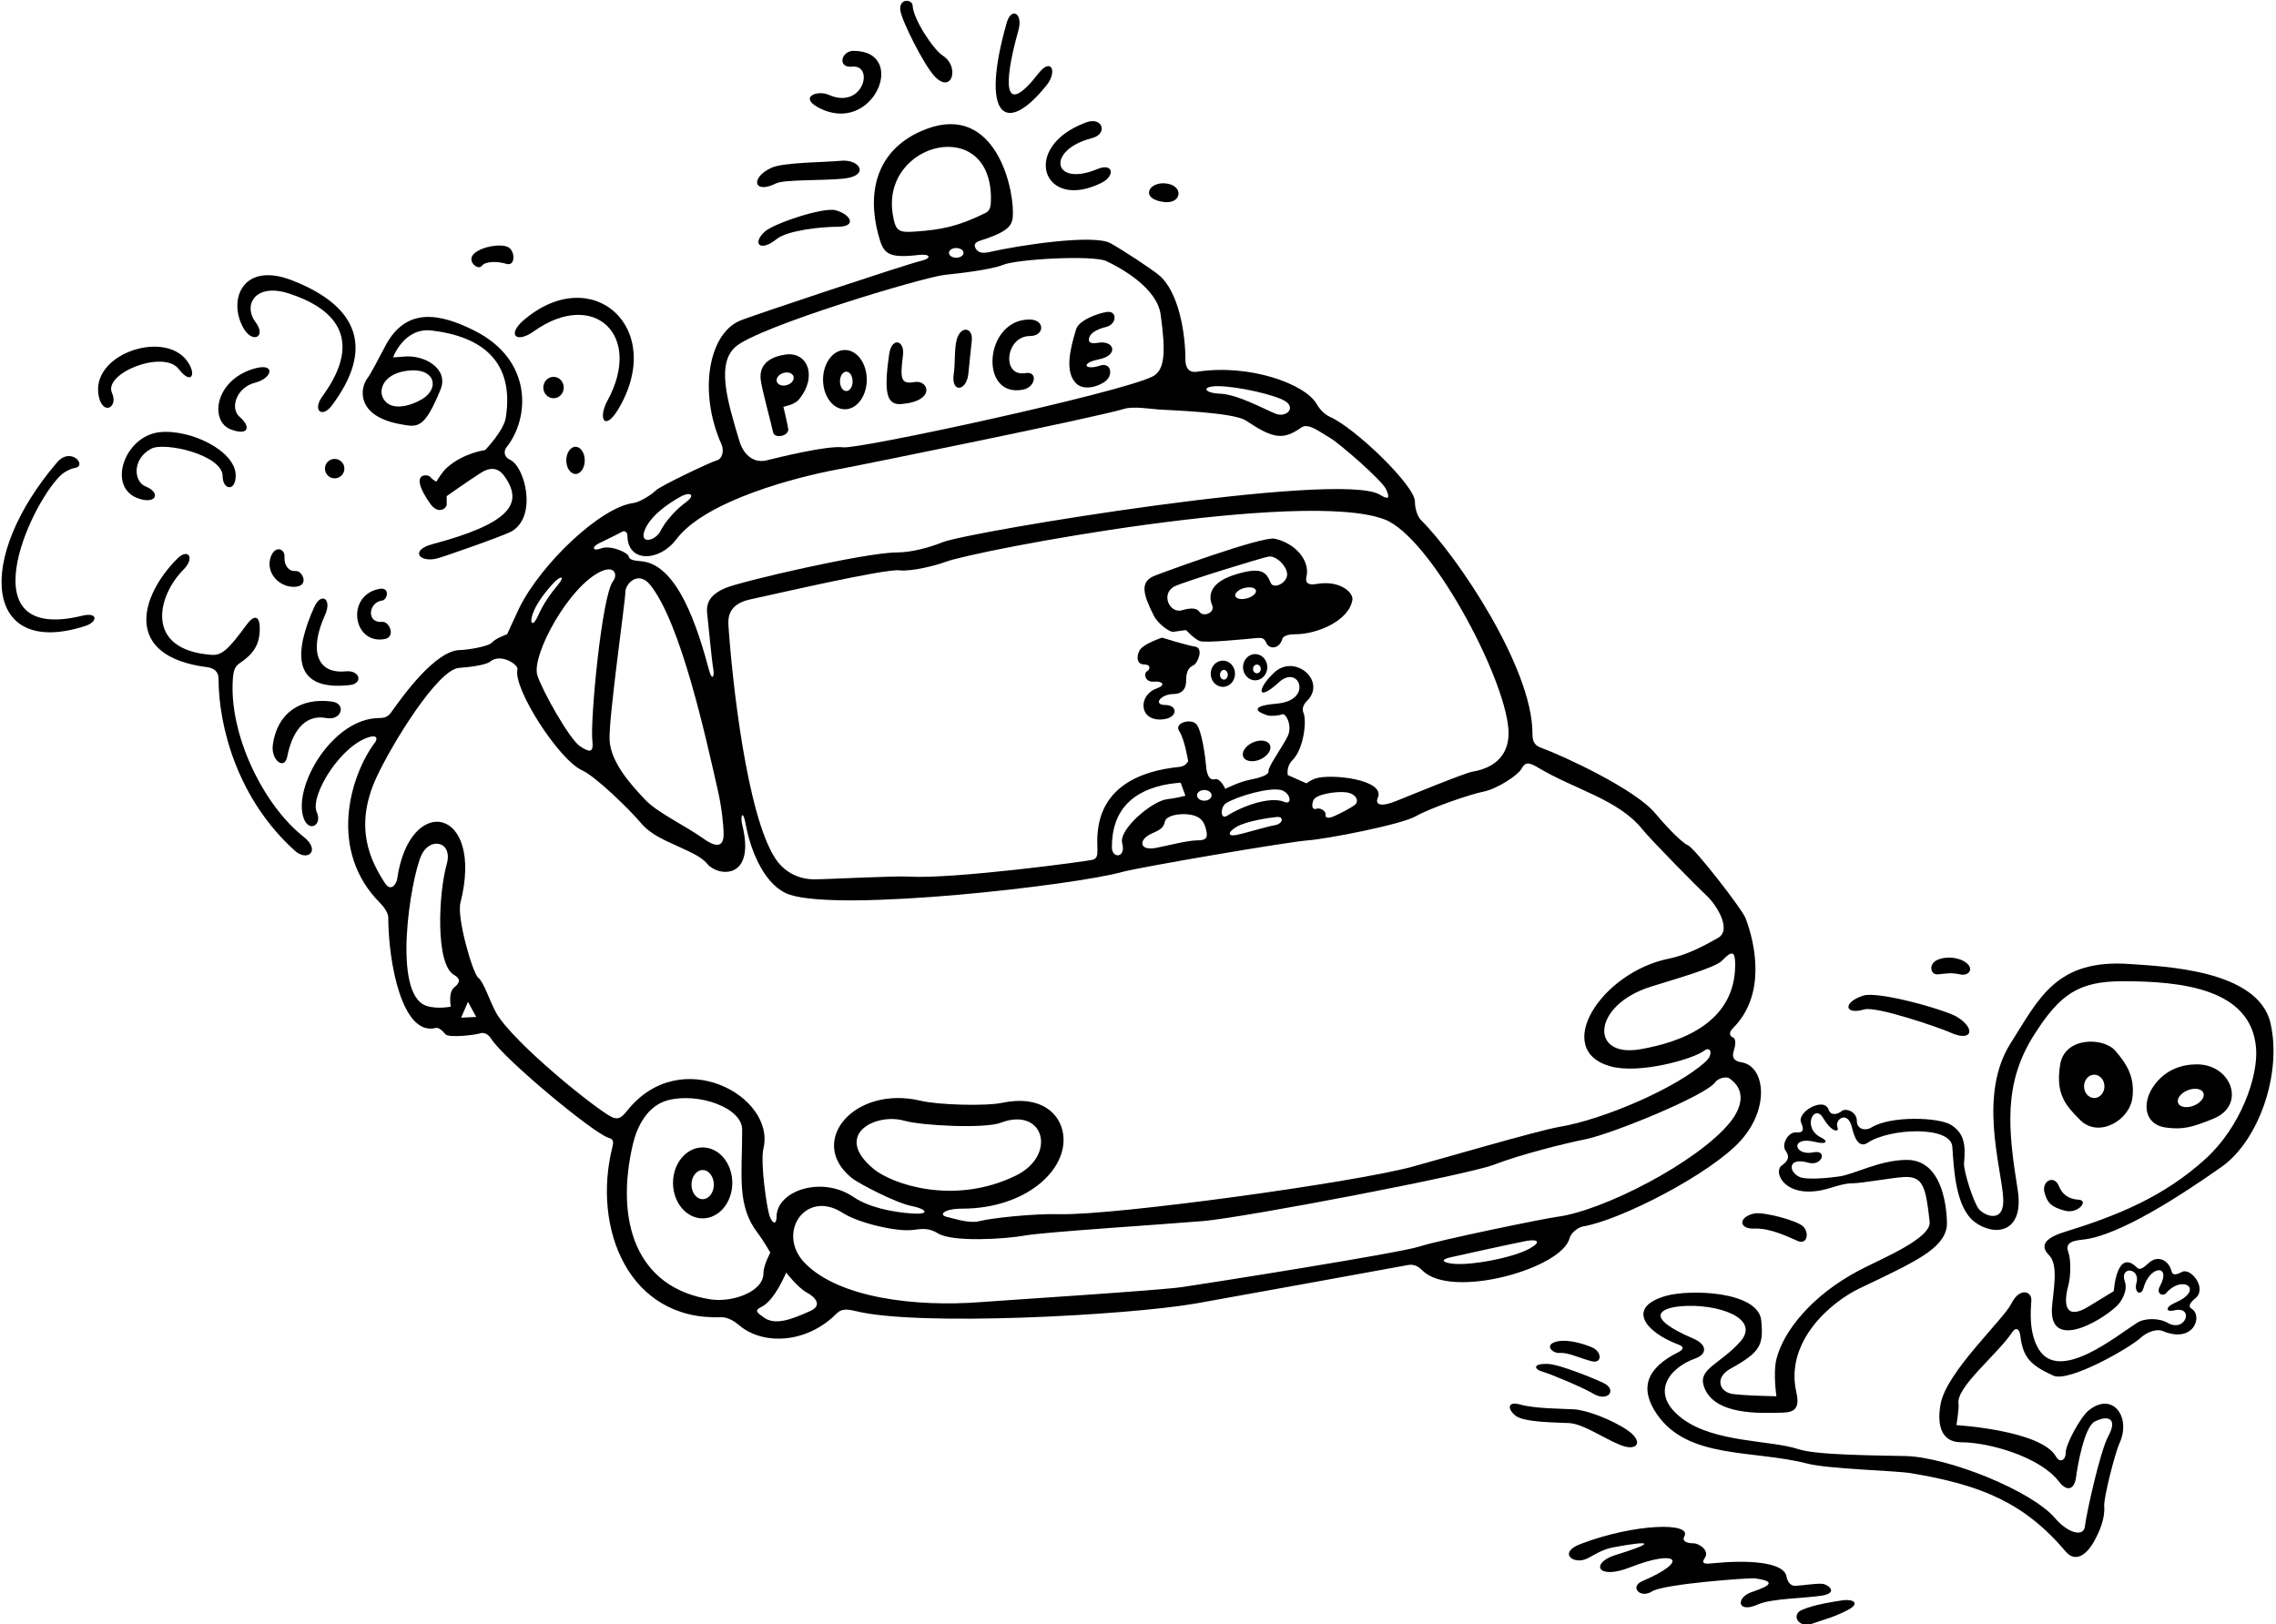 <?xml version="1.0" encoding="UTF-8"?>
<svg xmlns="http://www.w3.org/2000/svg" xmlns:xlink="http://www.w3.org/1999/xlink" width="552pt" height="394pt" viewBox="0 0 552 394" version="1.1">
<g id="surface1">
<path style=" stroke:none;fill-rule:nonzero;fill:rgb(0%,0%,0%);fill-opacity:1;" d="M 550.664 248.164 C 547.656 235.129 524.441 234.406 516.664 233.836 C 498.621 232.5 494.488 242.277 487.664 253 C 479.742 265.453 485.312 282.715 485.836 290.5 C 486.254 296.785 481.523 295.051 480 293.336 C 478.664 291.836 476.16 283.855 476.336 282.164 C 476.816 277.414 476.238 274.754 473.164 272.836 C 470.234 271 458.547 270.555 453.836 273.5 C 452.5 274.336 450.336 274 450.336 271.836 C 450.336 269.664 447.664 268.664 446.664 269.5 C 445.664 270.336 444 270.664 443.5 269.164 C 442.414 265.906 435.676 269.727 436.836 272.336 C 437.5 273.836 437.5 274.836 435.664 274.664 C 433.676 274.484 432.047 277.57 433 279 C 433.664 280 434.336 281.164 432.164 282.664 C 429.809 284.297 433.129 291.461 443.836 288.164 C 446 287.5 447.664 287 449.5 287 C 451.336 287 459 285.664 461.664 285.5 C 466.441 285.203 467.059 287.855 468 296.332 C 468.453 300.426 456.047 305.406 450.836 308.168 C 439.547 314.141 432.562 322.746 430.836 329.668 C 430 333 430.836 338.668 430.836 338.668 C 430.836 338.668 421.5 338.5 419.664 338 C 416.82 337.223 416.07 334 419.664 332 C 427.012 327.918 427.711 326.305 427.164 320.332 C 426.516 313.18 409.879 312.648 404 314.332 C 394.504 317.055 398.723 323 407.164 326.168 C 408.5 326.668 408.336 327.332 407 328 C 399.375 331.812 397.516 336.688 401.836 343 C 409.371 354.02 425.129 351.594 438.336 355 C 443.5 356.332 459.633 356.688 463.5 357.332 C 480.152 360.121 490.789 364.27 501 376.332 C 503.223 378.961 505.906 377.449 507.941 373.754 C 509.164 371.535 510.582 368.32 510.336 365.332 C 510.164 363.332 513 352.332 514 350.168 C 517.055 343.547 512.223 337.398 506.5 342.168 C 504.5 343.832 501 350.332 501 352.332 C 501 354.332 499.5 354.832 498.664 353.332 C 495.094 346.902 474.5 345.668 474.5 345.668 C 474.5 345.668 475.164 341.5 475 340.5 C 474.328 336.477 484.395 328.578 488 323.168 C 489 321.668 489.836 322.5 490 324 C 490.594 329.328 492.629 331.227 498 333.668 C 501.73 335.363 516.324 327.082 519.164 324.5 C 521 322.832 523.305 322.32 524.5 322.832 C 532.023 326.047 534.453 319.121 531.422 317.352 C 530.621 316.883 531.242 315.852 532.336 315 C 535.473 312.555 531.344 307.426 529.242 308.492 C 528.102 309.07 526.965 309.566 526.664 308.34 C 526.047 305.797 523.496 304.363 521.336 306.168 C 520.336 307 519.164 308.332 518.336 307.5 C 513.324 302.492 512.664 313.168 512.664 313.168 C 512.664 313.168 508 316 506.664 316.832 C 501.484 320.07 500.125 317.316 501.664 311.668 C 502.164 309.832 502.336 305.668 501.664 303.832 C 500.938 301.828 501.785 301.004 505.164 300.668 C 513.953 299.789 529.324 289.711 538.836 283 C 547.781 276.684 553.496 260.43 550.664 248.164 Z M 535 281 C 524.859 290.27 513.445 294.902 500.664 298.832 C 494.422 300.754 495.523 303.023 497 304.5 C 499.359 306.859 497.914 313.418 497.664 317.168 C 496.977 327.531 509.078 320.801 513.336 316.832 C 514.383 315.855 516.164 313.168 515.336 310.832 C 513.988 307.062 519.156 307.449 518.164 311.168 C 517.5 313.668 519.336 314.332 519.836 312.5 C 521.398 306.762 526.738 306.672 523.836 312 C 522.836 313.832 524.605 314.516 525.336 313.668 C 529.359 308.984 534.855 312.824 527.5 316 C 525.105 317.035 525.164 318.332 527.336 317.832 C 532.281 316.691 530.109 323.426 525.664 320.832 C 523.664 319.668 520.164 319.668 518.336 320.832 C 513.082 324.176 499.527 335.379 494.5 327.332 C 492 323.332 492.5 317.832 492.664 315.5 C 492.836 313.168 489.836 312.168 487.836 316.168 C 485.836 320.168 472.133 332.691 470.664 340.5 C 469.836 344.945 470.391 349.832 475.664 349.832 C 482.434 349.832 494.789 353.391 499.336 359.332 C 501.5 362.168 503.164 361 503.5 358.332 C 503.836 355.668 505.5 346.168 508 344.832 C 511.012 343.227 513.781 343.844 511.336 348.332 C 509.336 352 506 367.168 505.664 370.168 C 505.336 373.168 501.164 371.5 498.5 368.332 C 492.766 361.523 472.348 353.422 462.164 353.168 C 455.5 353 440.664 353 436.164 351.5 C 429.512 349.281 415.824 349.977 407.996 344.082 C 399.852 337.953 404.895 331.715 411.164 329.5 C 414 328.5 414.164 326.168 410.664 324.668 C 398.621 319.504 402.602 317.273 407.664 316.832 C 416.414 316.074 427.254 319.707 422 325.5 C 417.164 330.832 412 332 413.164 336 C 415.371 343.555 427.574 342.668 431.336 342.668 C 434.742 342.668 436.703 342.223 435.664 337.668 C 432.855 325.293 444.145 315.766 451 312.5 C 464.723 305.965 471.332 302.926 472.164 297.5 C 472.273 296.805 472.453 281.336 462.5 281.336 C 456 281.336 449.664 284.836 446.164 285.336 C 442.664 285.836 438 286.164 436.5 285.5 C 433.656 284.234 433.562 280.59 438.5 282 C 442 283 443.266 278.789 439.836 279.5 C 435 280.5 434.094 275.465 440.176 276.961 C 443.41 277.754 443.16 276.621 441.836 276 C 436.836 273.664 440 267.5 442.164 271.164 C 444.336 274.836 446.121 274.59 445.664 273.5 C 444.836 271.5 448.164 269.164 449.164 273.5 C 449.84 276.422 451 278.5 453 277.164 C 458.289 273.641 473.152 272.973 473.5 278.164 C 473.863 283.637 474.301 292.809 478.836 296.332 C 483.418 299.898 491.082 299.434 489.336 288.5 C 487.004 273.934 485.828 262.789 493.336 251 C 499.59 241.168 504.082 238 514.836 238 C 528.926 238 545.965 239.723 547.164 254.164 C 547.742 261.082 543.438 273.285 535 281 "/>
<path style=" stroke:none;fill-rule:nonzero;fill:rgb(0%,0%,0%);fill-opacity:1;" d="M 504.164 291 C 501.664 290.836 500.195 289.762 499.336 287.664 C 498.164 284.836 495.164 286.5 495.836 289.164 C 496.5 291.836 497.664 292.836 500.836 293.664 C 504 294.5 506.664 291.164 504.164 291 "/>
<path style=" stroke:none;fill-rule:nonzero;fill:rgb(0%,0%,0%);fill-opacity:1;" d="M 499.664 258.164 C 498.477 265.316 500.914 268.07 504.5 271.664 C 508.945 276.125 516.438 271.785 517.164 266.336 C 517.828 261.355 515.867 258.113 513 254.836 C 510.152 251.578 500.789 251.422 499.664 258.164 Z M 507.914 266.328 C 506.551 266.328 505.441 265.062 505.441 263.5 C 505.441 261.938 506.551 260.672 507.914 260.672 C 509.285 260.672 510.391 261.938 510.391 263.5 C 510.391 265.062 509.285 266.328 507.914 266.328 "/>
<path style=" stroke:none;fill-rule:nonzero;fill:rgb(0%,0%,0%);fill-opacity:1;" d="M 532.836 258.164 C 529.203 258.164 525.02 259.391 522.164 263.664 C 519.406 267.809 520.203 272.859 525.336 273.5 C 529.324 274 531.398 273.559 536.836 271.336 C 544.848 268.055 541.188 258.164 532.836 258.164 Z M 532.07 268.176 C 530.379 268.852 528.676 268.57 528.262 267.543 C 527.852 266.516 528.887 265.133 530.578 264.453 C 532.27 263.777 533.977 264.059 534.387 265.086 C 534.801 266.113 533.762 267.496 532.07 268.176 "/>
<path style=" stroke:none;fill-rule:nonzero;fill:rgb(0%,0%,0%);fill-opacity:1;" d="M 470 236.336 C 471.836 236.164 473.164 235.836 475.336 236.336 C 477.5 236.836 478.836 235 476.836 233.5 C 474.836 232 471.656 231.992 469.836 232.836 C 467.664 233.836 468.164 236.5 470 236.336 "/>
<path style=" stroke:none;fill-rule:nonzero;fill:rgb(0%,0%,0%);fill-opacity:1;" d="M 452.164 244.836 C 455 244 470.164 249.164 473.164 250.5 C 478.273 252.77 479.297 249.559 474.664 246.664 C 472 245 455.484 240.281 451.836 241.5 C 446.836 243.164 447.312 246.262 452.164 244.836 "/>
<path style=" stroke:none;fill-rule:nonzero;fill:rgb(0%,0%,0%);fill-opacity:1;" d="M 425.5 298 C 429.336 297.832 433.664 300 436 301 C 438.336 302 438.836 299 437.336 297.5 C 435.836 296 427.621 293.891 425.5 294.332 C 421.5 295.168 421.664 298.168 425.5 298 "/>
<path style=" stroke:none;fill-rule:nonzero;fill:rgb(0%,0%,0%);fill-opacity:1;" d="M 378.336 328.168 C 380.336 328 383.336 329.5 386 330.168 C 388.664 330.832 388.5 327.832 386.164 326.832 C 383.836 325.832 380.297 324.863 377.836 325.332 C 374.336 326 376.336 328.332 378.336 328.168 "/>
<path style=" stroke:none;fill-rule:nonzero;fill:rgb(0%,0%,0%);fill-opacity:1;" d="M 374 332.668 C 375.836 333.168 383.836 336.5 386.336 338 C 390.02 340.215 392.227 337.113 389 335.5 C 387 334.5 378.332 330.953 375.5 330.832 C 371.5 330.668 372.164 332.168 374 332.668 "/>
<path style=" stroke:none;fill-rule:nonzero;fill:rgb(0%,0%,0%);fill-opacity:1;" d="M 394.836 347 C 391 344.332 384.836 342 381.664 341.832 C 378.5 341.668 372.289 341.672 368.664 340.668 C 365.664 339.832 365.5 341.668 367.5 343.332 C 369.5 345 377 345 380.5 345.168 C 384 345.332 388.836 348.832 393 350.5 C 397.164 352.168 398.664 349.668 394.836 347 "/>
<path style=" stroke:none;fill-rule:nonzero;fill:rgb(0%,0%,0%);fill-opacity:1;" d="M 442 384.168 C 440.613 384.012 437.648 384.52 435.488 384.645 C 433.859 384.738 433.375 382.957 433.289 382.438 C 432.695 378.723 423.492 378.367 415.5 379.168 C 413.836 379.332 412.336 379.5 413.5 377.832 C 414.664 376.168 412.164 374.332 410.664 374.332 C 409.164 374.332 407.836 373.832 408.5 372.668 C 410.484 369.195 396.547 369.469 383.336 374.5 C 377.719 376.641 381.648 379.676 385 378 C 386.336 377.332 388.5 375.832 391.164 375.332 C 401.223 373.449 401.184 374.289 391.836 377.168 C 385.684 379.059 387.23 383.359 395.336 380.168 C 406.578 375.738 410.102 378.457 398.336 383.5 C 395.102 384.887 397.836 387.832 400.664 386 C 403.5 384.168 424.5 382.668 425.664 382.832 C 430.566 383.531 429.766 384.523 424.836 386.168 C 420.984 387.449 421.223 391.465 426.336 389.168 C 429.664 387.668 438.164 387.668 442 387 C 445.836 386.332 443.5 384.332 442 384.168 "/>
<path style=" stroke:none;fill-rule:nonzero;fill:rgb(0%,0%,0%);fill-opacity:1;" d="M 446.836 388.168 C 444.664 388.5 440.043 389.168 437 390.5 C 434.336 391.668 436.164 395 439.5 393.832 C 442.836 392.668 445 392.168 448.164 390.5 C 451.336 388.832 449.344 387.781 446.836 388.168 "/>
<path style=" stroke:none;fill-rule:nonzero;fill:rgb(0%,0%,0%);fill-opacity:1;" d="M 380.664 300.332 C 381 299 382.836 297.668 383.836 297.5 C 393.148 295.949 415.02 284.609 422.164 276.664 C 429.438 268.586 427.949 258.469 422.336 257.664 C 420.461 257.398 419.984 256.379 420.5 254.836 C 420.836 253.836 421.164 252 420.336 251.664 C 419.5 251.336 419.164 250.5 420.336 249.336 C 428.34 241.328 425.77 229.008 423.336 222.664 C 422.5 220.5 411 205.664 409.336 205 C 407.664 204.336 403 199.164 401.5 197.336 C 396.707 191.473 379.238 183.359 373.664 181.336 C 371.836 180.664 371.664 179.336 371.664 177.836 C 371.664 162.109 353.664 135.164 344.664 126.164 C 343.664 125.164 343.164 123.164 343.164 121.664 C 343.164 117.746 328.609 103.809 322.664 101.164 C 321.164 100.5 320 99.164 319.336 98 C 316.547 93.125 303.062 88.207 290.336 90.164 C 288.164 90.5 287.5 89 287.5 87.164 C 287.5 81.012 285.945 70.711 281 66.664 C 279.164 65.164 272.336 60.664 269.336 59 C 265.246 56.73 247.086 59.492 239.836 61.164 C 237.664 61.664 236.836 60.836 236.5 60 C 236.164 59.164 236.711 58.691 237.836 58.336 C 245.277 55.945 245.664 54.445 245.664 51.5 C 245.664 44.082 240.559 24.18 223.336 31.836 C 212.652 36.582 210.238 46.477 213 56.836 C 214.223 61.41 215.004 62.754 222.836 61.836 C 225.664 61.5 226.164 62.664 223.164 63.336 C 220.164 64 182 76.664 179.336 77.836 C 171.953 81.062 169.27 94.938 175 107.836 C 175.664 109.336 175.164 111.336 173.836 111.664 C 172.5 112 160.164 117.836 159 119 C 157.836 120.164 155 121.836 153.664 122 C 145.695 122.996 131.359 136.613 126 147.336 C 125.5 148.336 123 153.836 123 153.836 C 123 153.836 120.164 154.836 119.336 155.836 C 118.5 156.836 113.164 157.664 111.664 157.664 C 105.594 157.664 97.57 169 94.832 172.836 C 94 174 93 174.164 92 174.164 C 80.656 174.164 70.898 190.891 73.668 198.5 C 74.941 202.004 78.227 200.137 76.832 197 C 75.027 192.938 82.973 180.23 90 178.664 C 91.5 178.336 91.5 179.336 91 180 C 84.785 188.285 79.547 206.383 92.168 219 C 93.168 220 94.168 221.5 94.168 222.5 C 94.168 233.164 97.445 251.391 105.664 249.336 C 106.336 249.164 107.164 249.836 108 250.836 C 108.836 251.836 115.5 251 116.336 250.664 C 117.164 250.336 118.336 250.664 119.164 252 C 122.125 256.734 143.93 274.934 147.664 276 C 148.836 276.336 148.836 277 148.5 278.336 C 143.617 297.871 152.383 320.297 174.836 319.5 C 176.695 319.434 178.336 320.668 179.336 321.5 C 185.184 326.375 195.652 325.848 202.836 318.668 C 203.836 317.668 204.836 317.332 207.5 318 C 222.746 321.812 273.586 319.02 290 316.168 C 293.836 315.5 339.836 307.168 341.5 306.832 C 343.164 306.5 344.336 307.5 345 308.168 C 352.066 315.234 378.82 307.711 380.664 300.332 Z M 420.836 234 C 420.836 248.227 407.445 252.828 397.836 254.5 C 385.402 256.66 386.18 243.781 400.336 239.336 C 406.164 237.5 416.047 234.727 417.664 233 C 420.164 230.336 420.836 230.836 420.836 234 Z M 365.836 176.836 C 366.285 182.73 362.879 186.215 357.164 187.164 C 355.164 187.5 341.836 193 338.5 194.336 C 334.695 195.855 333.473 195.09 334.164 193.5 C 336.094 189.098 322.797 187.566 319 188.836 C 318 189.164 316.836 190 316.836 190 L 312.336 188 C 312.336 188 311.836 186 313.5 184.336 C 316.234 181.602 316.934 174.789 316.164 173 C 315.664 171.836 316.164 170.836 317 170 C 321.836 165.164 314.008 158.43 309 163.164 C 304.699 167.234 304.898 170.371 310.164 165.5 C 315.066 160.969 318.602 169.922 309.664 170.664 C 304.012 171.137 303.871 172.359 307.336 173.5 C 308.141 173.766 310.164 173.586 311 173.25 C 311.836 172.914 313.5 176 312.336 178.5 C 311.164 181 307.5 186 307.664 187 C 307.836 188 305.5 188.664 303 189.164 C 300.5 189.664 297.164 191.336 297.164 191.336 C 297.164 191.336 296 188.664 294.664 189 C 293.336 189.336 292.664 188 292.5 185.664 C 292.379 183.973 291.5 177.164 290.164 175.664 C 288.836 174.164 284.664 175.336 286 177.336 C 287.336 179.336 288.164 184.664 288.164 184.664 C 288.164 184.664 287.535 185.863 286.164 186 C 264.766 188.141 266.066 202.246 266.164 206.164 C 266.199 207.469 266 208.164 265.164 208.5 C 264.336 208.836 231.004 213.305 220.336 212.621 C 217.016 212.41 200.527 213.285 197.5 213.285 C 193.426 213.285 190.059 211.328 188 208.164 C 181.113 197.57 177.555 164.984 176.664 151.664 C 176.488 148.984 177.289 146.348 182.164 145.336 C 186.965 144.336 214.52 137.902 218.164 138.336 C 221 138.664 227 137.164 229.164 136.336 C 236.562 133.488 316.234 118.461 335.836 126 C 346.844 130.234 364.824 163.711 365.836 176.836 Z M 319.336 196.164 C 318.336 196.5 318 195.664 318.5 194.164 C 319 192.664 323.961 191.902 326.336 192.164 C 329.004 192.465 329.664 194.371 328.664 195.164 C 327.676 195.961 324.879 197.41 323.5 198 C 322.336 198.5 321.336 198.5 321.5 197.664 C 321.664 196.836 320.336 195.836 319.336 196.164 Z M 297.664 197.836 C 295.836 199 296 195.664 297.336 194.836 C 300.098 193.105 308.09 190.824 310.836 191.664 C 313 192.336 313.5 195.336 311.5 194.5 C 308.078 193.074 301.363 195.48 297.664 197.836 Z M 309.164 200.164 C 307.164 200.5 302.336 202 300 202.5 C 297.664 203 297.664 201.836 300 200.5 C 302.336 199.164 307.668 198.348 309.664 198.164 C 311.5 198 311.164 199.836 309.164 200.164 Z M 272.164 204.5 C 273.164 208.164 269.664 208.352 269.664 205.5 C 269.664 196.297 274.945 191.594 283.5 190.164 C 284.5 190 286.336 189.836 286.336 189.836 L 287.5 193 C 287.5 193 285 193.664 283.164 193.836 C 279.508 194.164 271.262 201.188 272.164 204.5 Z M 279 202.336 C 280.664 201.5 282.164 201.164 282.5 199.336 C 282.836 197.5 287.363 197.066 289.664 197.836 C 291.164 198.336 292 199.164 292.5 201.164 C 293 203.164 292.664 203.836 290.336 203.836 C 288 203.836 283 205.164 280.336 205.664 C 276.316 206.422 276.121 203.773 279 202.336 Z M 292.086 194.215 C 291.105 194.215 290.316 193.633 290.316 192.914 C 290.316 192.199 291.105 191.621 292.086 191.621 C 293.059 191.621 293.852 192.199 293.852 192.914 C 293.852 193.633 293.059 194.215 292.086 194.215 Z M 295.336 93.664 C 300.004 93.664 309.836 95.836 312 97.5 C 314.164 99.164 311.836 101.336 309.336 100.336 C 306.836 99.336 300.164 95.664 296 95.5 C 291.836 95.336 291.336 93.664 295.336 93.664 Z M 222 56.164 C 217.918 56.449 217.164 56.152 216.5 51.836 C 213.82 34.359 240.68 27.805 240.336 48.5 C 240.309 50.035 240.141 51.109 239 51.664 C 232.41 54.895 228.441 55.723 222 56.164 Z M 233.684 61.336 C 233.684 61.984 232.895 62.512 231.914 62.512 C 230.941 62.512 230.148 61.984 230.148 61.336 C 230.148 60.684 230.941 60.156 231.914 60.156 C 232.895 60.156 233.684 60.684 233.684 61.336 Z M 178.336 84.164 C 183.836 79.219 224.109 67.172 229.164 66.664 C 232.5 66.336 240.414 65.414 243.25 64.25 C 246.727 62.816 265.164 61.836 268.336 63.336 C 271.891 65.02 280.609 69.816 281.5 76.336 C 282.754 85.516 282.543 89.812 279.5 91.336 C 271.5 95.336 208.336 109 204.5 108.5 C 200.664 108 188.586 111 185.914 111.664 C 183.25 112.336 180.5 110.836 179.336 107 C 176.223 96.781 173.832 88.219 178.336 84.164 Z M 156.336 128.664 C 157.664 125.164 162 122.164 165 120.5 C 167.41 119.16 168.836 120 166.336 121.836 C 163.836 123.664 161.336 126.5 160.164 128.836 C 159 131.164 155 132.164 156.336 128.664 Z M 145.164 131.836 C 146.836 131 150 129.5 150.836 129 C 151.664 128.5 152.164 129.336 152.164 129.836 C 152.164 136.59 159.926 136.266 164 130.836 C 171.145 121.309 193.645 115.625 202.938 113.898 C 210.059 112.574 266.137 101.176 272.664 99.164 C 274.836 98.5 278.836 99.164 281.164 99.336 C 283.5 99.5 299.164 100 302.164 102 C 308.875 106.473 311.184 106.805 315.664 103.664 C 317.336 102.5 320.164 104.836 322.5 106.164 C 324.836 107.5 335.164 116.5 336.164 118.664 C 337.164 120.836 336.836 121.336 334.664 120 C 325.059 114.086 234.996 128.969 228.664 131.5 C 225.336 132.836 221 134 217.5 134 C 209.871 134 179.516 141.055 175.836 142.664 C 173.164 143.836 171.164 145.5 171.5 148.664 C 171.836 151.836 172.664 160.5 173 162.336 C 173.336 164.164 172.664 165.164 172 162.664 C 169.078 151.719 164.309 137.227 155.836 136.164 C 154.5 136 152.664 136 152.5 135 C 152.336 134 148 132.164 145.836 133 C 143.664 133.836 143.5 132.664 145.164 131.836 Z M 175.5 202.336 C 175.5 204.5 174.664 206.336 170.5 203.336 C 166.336 200.336 159.5 197.164 156.5 194 C 153.5 190.836 148 185 147.836 179.336 C 147.664 173.664 151.664 145.836 151.664 143.664 C 151.664 141.5 154.836 138.336 157.664 141.836 C 165.16 151.09 171.238 179.117 174.164 192 C 175 195.664 175.5 200.164 175.5 202.336 Z M 146 138.5 C 149.164 137.164 149.836 139.5 148.664 141 C 145.957 144.484 143.102 174.848 143.664 179.664 C 144 182.5 143.164 182.664 140.664 181 C 138.164 179.336 131.664 167.836 130.336 163.836 C 128.742 159.059 138.141 141.809 146 138.5 Z M 129.164 149 C 130 146.5 132.098 143.758 134.164 141.5 C 136 139.5 137.164 139.664 135.336 141.836 C 133.5 144 131.664 146.664 130.5 149.336 C 129.336 152 128.336 151.5 129.164 149 Z M 110.164 239.5 C 108.664 240.664 109.336 244.164 109.336 244.164 C 109.336 244.164 106.164 244.836 103.5 244 C 94.938 241.324 99.617 213.23 102.164 207.5 C 104.223 202.875 109.945 204.031 108.336 209.664 C 106.398 216.434 105.488 233.902 110.164 236.5 C 111.664 237.336 111.664 238.336 110.164 239.5 Z M 111.836 246.836 L 113.5 243 L 115.5 246.664 Z M 148.5 271 C 144.926 269.41 124.352 252.812 120.336 245.664 C 118.836 243 117.336 238.164 116 237.164 C 114.664 236.164 110.754 222.613 111.664 219 C 117.566 195.707 99.324 192.242 96.332 213.164 C 96.168 214.336 94.832 216.5 93.332 214.164 C 90.055 209.066 85.613 200.82 91.332 188.5 C 95.039 180.516 106.129 162.371 111.336 162 C 113.664 161.836 117.836 161.336 118.836 160.5 C 121.445 158.32 125.773 161.234 125.5 162.336 C 124.352 166.922 135.535 184.301 141.164 186.836 C 144.5 188.336 152.836 196.5 155.336 199.5 C 157.836 202.5 161.336 203.836 164.164 205.164 C 167 206.5 170 207.664 171.5 209.5 C 174.121 212.703 183.379 213.52 180 200 C 179.5 198 180.164 196.164 180.836 199.836 C 182.133 206.969 185.758 215.086 191.5 217 C 204.227 221.242 260.754 214.695 272.164 211.5 C 276.336 210.336 312.5 204.164 317.164 203.836 C 321.836 203.5 339.836 200 343.336 198 C 346.836 196 356.5 192.664 359.836 192 C 363.164 191.336 368.164 188 369 186.5 C 369.836 185 370.5 184.664 373 186.164 C 381.996 191.562 392.504 193.879 398.336 201.164 C 400.336 203.664 411.836 215.336 414 217.336 C 416.164 219.336 420.164 225.5 416.664 227.5 C 413.164 229.5 409 231.664 404.836 232.5 C 388.273 235.812 376.281 254.742 390.664 258.664 C 397.672 260.578 410.719 256.867 413.336 254.836 C 414.836 253.664 415.664 255.664 413.664 257.5 C 406.73 263.859 388.992 271.527 378.164 273.336 C 373.164 274.164 348.664 281.336 342.5 283 C 328.027 286.91 270.207 294.816 257.164 294.5 C 250.336 294.332 240.164 295.5 237.664 296.168 C 235.164 296.832 231.836 295.668 229.664 295.168 C 227.5 294.668 229 293.164 233.336 293.164 C 248.867 293.164 259.133 283.664 257.836 275 C 257.105 270.156 252.559 265.508 243 267.5 C 239 268.336 227.5 268 223.336 267 C 207.285 263.148 195.656 276.797 206.5 285.664 C 208.336 287.164 217.5 291.836 221 292.5 C 224.5 293.164 226 294.668 221.164 294.332 C 216.336 294 210.664 292.836 207 290.336 C 199.336 285.105 188.336 288.781 188.336 295.168 C 188.336 297.168 187.336 296.832 186.664 295 C 186 293.164 184.336 282 185.164 278.5 C 188.148 265.984 165.133 253.129 152.164 269.336 C 150.836 271 150 271.664 148.5 271 Z M 211.836 283.5 C 201.879 275.203 212.402 269.852 219.336 271.836 C 223.609 273.055 238.848 273.785 242.664 272.336 C 253.254 268.301 256.492 280.223 246.336 285.164 C 231.336 292.465 216.273 287.199 211.836 283.5 Z M 172.336 315.168 C 154.184 312.375 149.148 296.07 153.5 277.5 C 154.48 273.32 156.984 268.16 162.008 266.859 C 169.434 264.938 180 268.688 180 274 C 180 285.164 178.621 292.469 183.836 299.168 C 185 300.668 186.836 303.832 186.836 303.832 C 186.836 303.832 185.164 306.832 185.164 308.832 C 185.164 313.363 177.555 315.969 172.336 315.168 Z M 196.5 318 C 192.012 319.996 187.988 321.617 185.164 319.5 C 183.836 318.5 182.703 317.926 184.664 317 C 187.895 315.477 190.664 308.668 190.664 308.668 C 190.664 308.668 193.5 312.332 195.664 313.5 C 197.836 314.668 199.5 316.668 196.5 318 Z M 371 302.832 C 366.797 305.168 356.316 307.055 352.164 306.5 C 349.664 306.168 349.5 305.5 351.664 305 C 354.82 304.273 367.5 301.5 370.164 301 C 372.836 300.5 374 301.168 371 302.832 Z M 344.336 302.332 C 339.164 304 292.5 311.332 286.836 312.168 C 281.164 313 244.336 315.332 237.836 315.832 C 222.254 317.031 203.746 314.914 195.336 306.5 C 188.082 299.25 195.316 288.332 204.336 294.168 C 208.305 296.738 217.695 298.82 221.336 298.332 C 223.836 298 225.336 297.832 227.5 299.168 C 230.984 301.312 243.57 300.578 248.664 299.668 C 253.43 298.816 282.027 296.996 291.836 296.168 C 301.664 295.332 355.836 285 362.336 282.5 C 368.836 280 379.5 277.336 384.5 276.336 C 390.98 275.035 413.684 265.742 416 262.5 C 416.836 261.336 418.836 261.164 419.336 261.5 C 423.438 264.234 422.66 268.473 419.5 272.336 C 411.672 281.902 388.719 293.766 377.5 295.168 C 374.836 295.5 349.5 300.668 344.336 302.332 "/>
<path style=" stroke:none;fill-rule:nonzero;fill:rgb(0%,0%,0%);fill-opacity:1;" d="M 187.5 104.836 C 187.773 106.484 191.426 105.82 191.164 104 C 191 102.836 190 98.664 190 98.664 C 190 98.664 192.664 98.164 193.664 97 C 198.324 91.562 196.008 85.215 190.5 86 C 187.477 86.434 183.969 87.902 184.5 92.164 C 184.797 94.535 187.336 103.836 187.5 104.836 Z M 189.969 90.473 C 191.09 90.121 192.199 90.492 192.449 91.301 C 192.703 92.109 192.004 93.047 190.883 93.395 C 189.766 93.746 188.652 93.371 188.402 92.566 C 188.148 91.758 188.852 90.82 189.969 90.473 "/>
<path style=" stroke:none;fill-rule:nonzero;fill:rgb(0%,0%,0%);fill-opacity:1;" d="M 204.914 99.273 C 207.848 99.273 210.219 96.055 210.219 92.086 C 210.219 88.113 207.848 84.895 204.914 84.895 C 201.988 84.895 199.613 88.113 199.613 92.086 C 199.613 96.055 201.988 99.273 204.914 99.273 Z M 205.25 90.145 C 206.098 90.145 206.781 91.199 206.781 92.5 C 206.781 93.801 206.098 94.855 205.25 94.855 C 204.402 94.855 203.719 93.801 203.719 92.5 C 203.719 91.199 204.402 90.145 205.25 90.145 "/>
<path style=" stroke:none;fill-rule:nonzero;fill:rgb(0%,0%,0%);fill-opacity:1;" d="M 218.664 98 C 227.086 97.273 225.18 92.062 221.836 92.664 C 218.422 93.281 218.285 91.875 219 86.164 C 219.461 82.496 216.273 81.68 215.664 85.836 C 214.223 95.719 215.199 98.301 218.664 98 "/>
<path style=" stroke:none;fill-rule:nonzero;fill:rgb(0%,0%,0%);fill-opacity:1;" d="M 234.836 90.836 C 235 89.5 235.5 84 235.664 82.836 C 236.172 79.305 232.91 78.852 232 82.5 C 231.434 84.77 231.664 88.5 231.336 90.5 C 230.527 95.34 234.309 95.02 234.836 90.836 "/>
<path style=" stroke:none;fill-rule:nonzero;fill:rgb(0%,0%,0%);fill-opacity:1;" d="M 248.164 94.5 C 251.148 93.902 251.828 89.973 248.664 90.5 C 242.852 91.469 243.801 81.5 249.836 81.5 C 253.367 81.5 253.531 77.5 249.664 77.5 C 238.656 77.5 237.375 96.656 248.164 94.5 "/>
<path style=" stroke:none;fill-rule:nonzero;fill:rgb(0%,0%,0%);fill-opacity:1;" d="M 267.836 92.664 C 270.203 91.086 269.441 87.797 266.836 88.664 C 263.074 89.922 261.945 88.074 266.5 87.164 C 271.449 86.18 270.297 82.391 266.164 83.164 C 264.18 83.539 263.723 82.723 264.336 81.5 C 264.836 80.5 266.664 79.664 268.164 79.336 C 270.895 78.727 271.066 75.348 268.5 75.664 C 266.344 75.938 261.664 77.664 261 79.836 C 259.391 85.059 258.273 90.273 261 93 C 262.621 94.621 265.766 94.047 267.836 92.664 "/>
<path style=" stroke:none;fill-rule:nonzero;fill:rgb(0%,0%,0%);fill-opacity:1;" d="M 296.586 160.234 C 294.957 160.234 293.637 161.66 293.637 163.414 C 293.637 165.176 294.957 166.598 296.586 166.598 C 298.211 166.598 299.531 165.176 299.531 163.414 C 299.531 161.66 298.211 160.234 296.586 160.234 Z M 296.836 164.844 C 296.312 164.844 295.891 164.316 295.891 163.664 C 295.891 163.016 296.312 162.488 296.836 162.488 C 297.355 162.488 297.777 163.016 297.777 163.664 C 297.777 164.316 297.355 164.844 296.836 164.844 "/>
<path style=" stroke:none;fill-rule:nonzero;fill:rgb(0%,0%,0%);fill-opacity:1;" d="M 304.414 158.652 C 302.789 158.652 301.469 160.074 301.469 161.836 C 301.469 163.59 302.789 165.016 304.414 165.016 C 306.043 165.016 307.363 163.59 307.363 161.836 C 307.363 160.074 306.043 158.652 304.414 158.652 Z M 304.836 163.312 C 304.312 163.312 303.891 162.836 303.891 162.25 C 303.891 161.664 304.312 161.188 304.836 161.188 C 305.355 161.188 305.777 161.664 305.777 162.25 C 305.777 162.836 305.355 163.312 304.836 163.312 "/>
<path style=" stroke:none;fill-rule:nonzero;fill:rgb(0%,0%,0%);fill-opacity:1;" d="M 301.543 183.586 C 302.051 184.715 303.906 184.98 305.688 184.18 C 307.469 183.379 308.5 181.812 307.992 180.684 C 307.484 179.559 305.629 179.293 303.848 180.094 C 302.066 180.895 301.035 182.461 301.543 183.586 "/>
<path style=" stroke:none;fill-rule:nonzero;fill:rgb(0%,0%,0%);fill-opacity:1;" d="M 289.836 156.836 C 287.664 156.5 281.836 154.664 281.836 154.664 C 281.836 154.664 277.164 156.164 276.336 157.836 C 275.5 159.5 275.836 161.164 277.5 161.164 C 279.164 161.164 279 162.336 278.164 162.836 C 277.336 163.336 277.664 165.5 279.836 165.336 C 282 165.164 282.836 166.164 280.5 167 C 275.984 168.613 276.18 174.934 281.836 174.5 C 285.824 174.191 285.664 171 282.664 171 C 279.496 171 281.496 168.336 284.664 168.336 C 285.836 168.336 287.664 167.836 287.664 165.164 C 287.664 162.5 288.5 161.836 289.5 161.336 C 290.5 160.836 292 157.164 289.836 156.836 "/>
<path style=" stroke:none;fill-rule:nonzero;fill:rgb(0%,0%,0%);fill-opacity:1;" d="M 319.164 141.664 C 317.336 142 316.5 141.336 316.836 140 C 317.836 136 314.164 131.777 309.164 130.664 C 306.164 130 282.363 138.723 280 139.664 C 276.297 141.148 277.316 144.297 279.836 149.336 C 280.836 151.336 283.75 153.414 284.586 153.25 C 285.414 153.086 287.664 152.836 287.664 152.836 C 287.664 152.836 289.664 155 291 155.5 C 292.336 156 302.164 155 304 154.836 C 305.836 154.664 306.5 154.5 307.164 156 C 307.836 157.5 310.25 157.5 311 155 C 311.285 154.043 313 153.836 314.164 153.836 C 319.406 153.836 327.148 150.609 328 145.5 C 328.285 143.793 325.051 140.598 319.164 141.664 Z M 302.438 145.129 C 301.055 145.508 299.781 145.254 299.594 144.562 C 299.406 143.871 300.371 143.004 301.754 142.629 C 303.137 142.254 304.406 142.508 304.598 143.195 C 304.785 143.887 303.816 144.754 302.438 145.129 Z M 308.164 141.336 C 307.059 138.562 305.719 137.492 299.664 139.336 C 293.812 141.113 292.855 144.16 294 146.836 C 294.746 148.578 291.828 149.828 290.836 148.336 C 290.164 147.336 288.414 147.5 286.75 148 C 283.562 148.957 281.379 143.84 285 142.164 C 287.645 140.945 305.836 135.336 307.664 135 C 309.5 134.664 312.336 137.5 312.164 139.5 C 312 141.5 308.836 143 308.164 141.336 "/>
<path style=" stroke:none;fill-rule:nonzero;fill:rgb(0%,0%,0%);fill-opacity:1;" d="M 170.414 278.312 C 166.445 278.312 163.227 282.164 163.227 286.914 C 163.227 291.668 166.445 295.52 170.414 295.52 C 174.387 295.52 177.605 291.668 177.605 286.914 C 177.605 282.164 174.387 278.312 170.414 278.312 Z M 170.414 290.867 C 168.922 290.867 167.707 289.285 167.707 287.336 C 167.707 285.383 168.922 283.797 170.414 283.797 C 171.914 283.797 173.129 285.383 173.129 287.336 C 173.129 289.285 171.914 290.867 170.414 290.867 "/>
<path style=" stroke:none;fill-rule:nonzero;fill:rgb(0%,0%,0%);fill-opacity:1;" d="M 198.336 26 C 211.68 33.34 220.512 12.336 207 12.336 C 203.996 12.336 203.004 16.531 206.664 16.164 C 212.145 15.617 209.355 26.715 201 23 C 198.254 21.781 193.824 23.52 198.336 26 "/>
<path style=" stroke:none;fill-rule:nonzero;fill:rgb(0%,0%,0%);fill-opacity:1;" d="M 226.664 18.5 C 230.879 22.977 232.836 16.18 228.664 13.5 C 226.336 12 221.5 4.664 221.336 1.336 C 221.258 -0.176 218.133 -0.496 218.336 2.336 C 218.5 4.664 224 15.664 226.664 18.5 "/>
<path style=" stroke:none;fill-rule:nonzero;fill:rgb(0%,0%,0%);fill-opacity:1;" d="M 253.836 20.664 C 256.5 17.336 254.965 13.805 251.836 17.836 C 243.613 28.398 243.105 21.266 247 7.336 C 248.164 3.164 245.27 1.648 244.164 5.5 C 237.652 28.297 243.816 33.188 253.836 20.664 "/>
<path style=" stroke:none;fill-rule:nonzero;fill:rgb(0%,0%,0%);fill-opacity:1;" d="M 267.164 44.336 C 270.57 42.629 269.965 39.418 266.164 41 C 255.297 45.527 253.609 36.375 264.836 33.5 C 268.789 32.484 267.414 28.242 263.5 29.664 C 247.246 35.574 252.898 51.469 267.164 44.336 "/>
<path style=" stroke:none;fill-rule:nonzero;fill:rgb(0%,0%,0%);fill-opacity:1;" d="M 282.336 49 C 286.664 49.5 287.145 45.039 282.836 44.5 C 278.531 43.961 276.363 48.312 282.336 49 "/>
<path style=" stroke:none;fill-rule:nonzero;fill:rgb(0%,0%,0%);fill-opacity:1;" d="M 188.164 44.5 C 190.164 43.5 199.5 43.836 204.5 43.336 C 211.164 42.664 208.496 38.48 203.836 39 C 200.836 39.336 190.055 39.355 187.164 40.664 C 181.867 43.074 182.762 47.203 188.164 44.5 "/>
<path style=" stroke:none;fill-rule:nonzero;fill:rgb(0%,0%,0%);fill-opacity:1;" d="M 185.5 56.164 C 182.285 59.113 184.391 61.203 188.336 58 C 191 55.836 199.336 55 203.164 55 C 207.836 55 206.484 52.062 202.664 51 C 199.664 50.164 187.594 54.25 185.5 56.164 "/>
<path style=" stroke:none;fill-rule:nonzero;fill:rgb(0%,0%,0%);fill-opacity:1;" d="M 131.773 94 C 131.773 95.434 132.883 96.594 134.25 96.594 C 135.617 96.594 136.727 95.434 136.727 94 C 136.727 92.566 135.617 91.406 134.25 91.406 C 132.883 91.406 131.773 92.566 131.773 94 "/>
<path style=" stroke:none;fill-rule:nonzero;fill:rgb(0%,0%,0%);fill-opacity:1;" d="M 137.344 111.664 C 137.344 113.488 138.348 114.965 139.586 114.965 C 140.82 114.965 141.82 113.488 141.82 111.664 C 141.82 109.844 140.82 108.367 139.586 108.367 C 138.348 108.367 137.344 109.844 137.344 111.664 "/>
<path style=" stroke:none;fill-rule:nonzero;fill:rgb(0%,0%,0%);fill-opacity:1;" d="M 81.168 116.023 C 82.469 116.023 83.523 114.969 83.523 113.664 C 83.523 112.363 82.469 111.309 81.168 111.309 C 79.863 111.309 78.809 112.363 78.809 113.664 C 78.809 114.969 79.863 116.023 81.168 116.023 "/>
<path style=" stroke:none;fill-rule:nonzero;fill:rgb(0%,0%,0%);fill-opacity:1;" d="M 69.668 183.5 C 70.738 178.055 73.539 173.109 79.168 174.164 C 82.902 174.867 84.066 170.641 80.5 170.164 C 72.824 169.145 67.215 172.984 66.168 180.664 C 65.668 184.336 68.984 186.965 69.668 183.5 "/>
<path style=" stroke:none;fill-rule:nonzero;fill:rgb(0%,0%,0%);fill-opacity:1;" d="M 83.832 162.836 C 76.996 163.516 74.836 157.984 78.832 149.164 C 80.613 145.242 77.895 143.449 76.168 147.336 C 71.875 156.988 69.891 167.828 84.832 166.164 C 88.152 165.797 87.32 162.484 83.832 162.836 "/>
<path style=" stroke:none;fill-rule:nonzero;fill:rgb(0%,0%,0%);fill-opacity:1;" d="M 93.332 155 C 96 154.5 94.5 150.664 92.668 150.836 C 88.816 151.184 89.324 146.086 92.668 145.664 C 94 145.5 94.668 142.336 92 142.836 C 83.781 144.375 85.57 156.453 93.332 155 "/>
<path style=" stroke:none;fill-rule:nonzero;fill:rgb(0%,0%,0%);fill-opacity:1;" d="M 71.5 142.336 C 75.168 142.164 73.332 138.336 71.668 138.5 C 70 138.664 68.867 137.023 69 135.164 C 69.168 132.836 66.332 132.164 65.5 135.664 C 64.668 139.164 67.832 142.5 71.5 142.336 "/>
<path style=" stroke:none;fill-rule:nonzero;fill:rgb(0%,0%,0%);fill-opacity:1;" d="M 96.832 102.836 C 101.312 103.691 102.84 104.203 106.836 94.5 C 108.938 89.391 102.84 85.945 97.832 86.5 C 96.332 86.664 95.332 86.664 95.332 86.664 C 95.332 86.664 97.992 79.383 104.664 80.164 C 116.961 81.613 124.816 87.719 122.664 101.336 C 122.164 104.5 117.664 109.164 117.664 109.164 C 117.664 109.164 112.516 109.82 108.5 113.336 C 107.164 114.5 105.836 116.836 105.836 116.836 C 105.836 116.836 104.836 116.336 104.336 115.664 C 103.836 115 98.832 114.336 104.336 122.164 C 106.262 124.91 108.336 123.336 108.336 122.336 C 108.336 121.336 108.336 120.336 108.336 120.336 C 108.336 120.336 113.5 116.664 116.664 114.664 C 119.836 112.664 121.5 114.336 122.336 115.5 C 126.988 122.02 124.055 126.875 104.836 132 C 99.523 133.414 101.492 136.465 105.836 135.5 C 107.336 135.164 122.5 129.836 124.164 128.836 C 130.371 125.109 127.297 113.113 123.664 111.5 C 122.164 110.836 122.164 109.336 122.836 108.5 C 128.453 101.477 129.383 87.355 115 80.164 C 106.797 76.066 98.535 74.324 93.5 83.836 C 92 86.664 89.832 90.836 89.168 91.664 C 87.348 93.938 86.152 100.781 96.832 102.836 Z M 99.832 89.836 C 105.578 89.57 106.598 94.273 102.336 96.836 C 99.832 98.336 95.168 99.836 93.168 97 C 91.387 94.48 93.277 90.133 99.832 89.836 "/>
<path style=" stroke:none;fill-rule:nonzero;fill:rgb(0%,0%,0%);fill-opacity:1;" d="M 62 78.164 C 58.844 73.957 61.938 68.586 70 71.164 C 80.191 74.43 88.863 81.516 78.168 96.164 C 75.727 99.508 78.078 101.562 80.5 98.336 C 90.488 85.016 87.512 74.484 70.832 68 C 58.879 63.352 55.207 72.668 59 79.5 C 61.211 83.48 64.684 81.742 62 78.164 "/>
<path style=" stroke:none;fill-rule:nonzero;fill:rgb(0%,0%,0%);fill-opacity:1;" d="M 56 104.164 C 60.34 105.793 60.875 103.488 58.168 101.164 C 55.594 98.961 57.461 93.926 61.832 92.836 C 66.227 91.734 66.98 87.734 61.332 89.5 C 51.977 92.426 50.855 102.238 56 104.164 "/>
<path style=" stroke:none;fill-rule:nonzero;fill:rgb(0%,0%,0%);fill-opacity:1;" d="M 116.836 64.5 C 117.664 63.336 120.664 63.336 122.836 64 C 125 64.664 125 61 123.336 60 C 121.664 59 116.91 59.746 115 61.5 C 113 63.336 116 65.664 116.836 64.5 "/>
<path style=" stroke:none;fill-rule:nonzero;fill:rgb(0%,0%,0%);fill-opacity:1;" d="M 129.5 80.336 C 143.922 70.078 156.062 81.16 147.336 97.164 C 144.953 101.531 146.668 104.789 150 99.164 C 161.66 79.484 143.594 63.441 127 77.664 C 122.965 81.125 125.098 83.465 129.5 80.336 "/>
<path style=" stroke:none;fill-rule:nonzero;fill:rgb(0%,0%,0%);fill-opacity:1;" d="M 35.332 118 C 32.371 116.816 32.016 111.297 36.668 108.836 C 39.945 107.098 54 110.348 54 115.5 C 54 118.852 57.168 119.348 57.168 115.336 C 57.168 109.328 46.109 104.008 38.668 104.836 C 30.086 105.785 25.738 118.508 33.832 121 C 38.016 122.285 38.957 119.449 35.332 118 "/>
<path style=" stroke:none;fill-rule:nonzero;fill:rgb(0%,0%,0%);fill-opacity:1;" d="M 43.332 89.5 C 46.406 93.492 47.816 90.855 45.332 87.5 C 39.68 79.859 21.574 86.02 24 96.336 C 25.066 100.859 28.715 98.742 27.168 95.336 C 24.977 90.516 39.668 84.738 43.332 89.5 "/>
<path style=" stroke:none;fill-rule:nonzero;fill:rgb(0%,0%,0%);fill-opacity:1;" d="M 20 149.336 C -7.871 156.148 6.965 123.078 14.5 115.5 C 15.582 114.41 17.168 113.664 18.168 113.5 C 21.242 112.988 17.203 108.234 13.832 112.164 C -6.113 135.438 -3.926 159.77 20.668 151.836 C 23.809 150.82 23.734 148.422 20 149.336 "/>
<path style=" stroke:none;fill-rule:nonzero;fill:rgb(0%,0%,0%);fill-opacity:1;" d="M 73.668 203 C 63.859 195.297 55.363 177.984 56.5 164.336 C 56.668 162.336 57.168 161.5 58.168 160.836 C 61.391 158.684 63 156.426 63 152.5 C 63 149.164 61.578 149.125 59.832 151.5 C 55.473 157.43 53.859 159.016 51.332 158.836 C 34.895 157.66 38.16 144.508 44.5 138.164 C 47.332 135.336 45.668 132.836 43 135.5 C 33.969 144.531 29.641 159.246 50.332 161.836 C 51.668 162 53 162.836 53 164.5 C 53 176.391 57.723 193.945 71.5 206.336 C 74.637 209.156 77.84 206.277 73.668 203 "/>
</g>
</svg>
